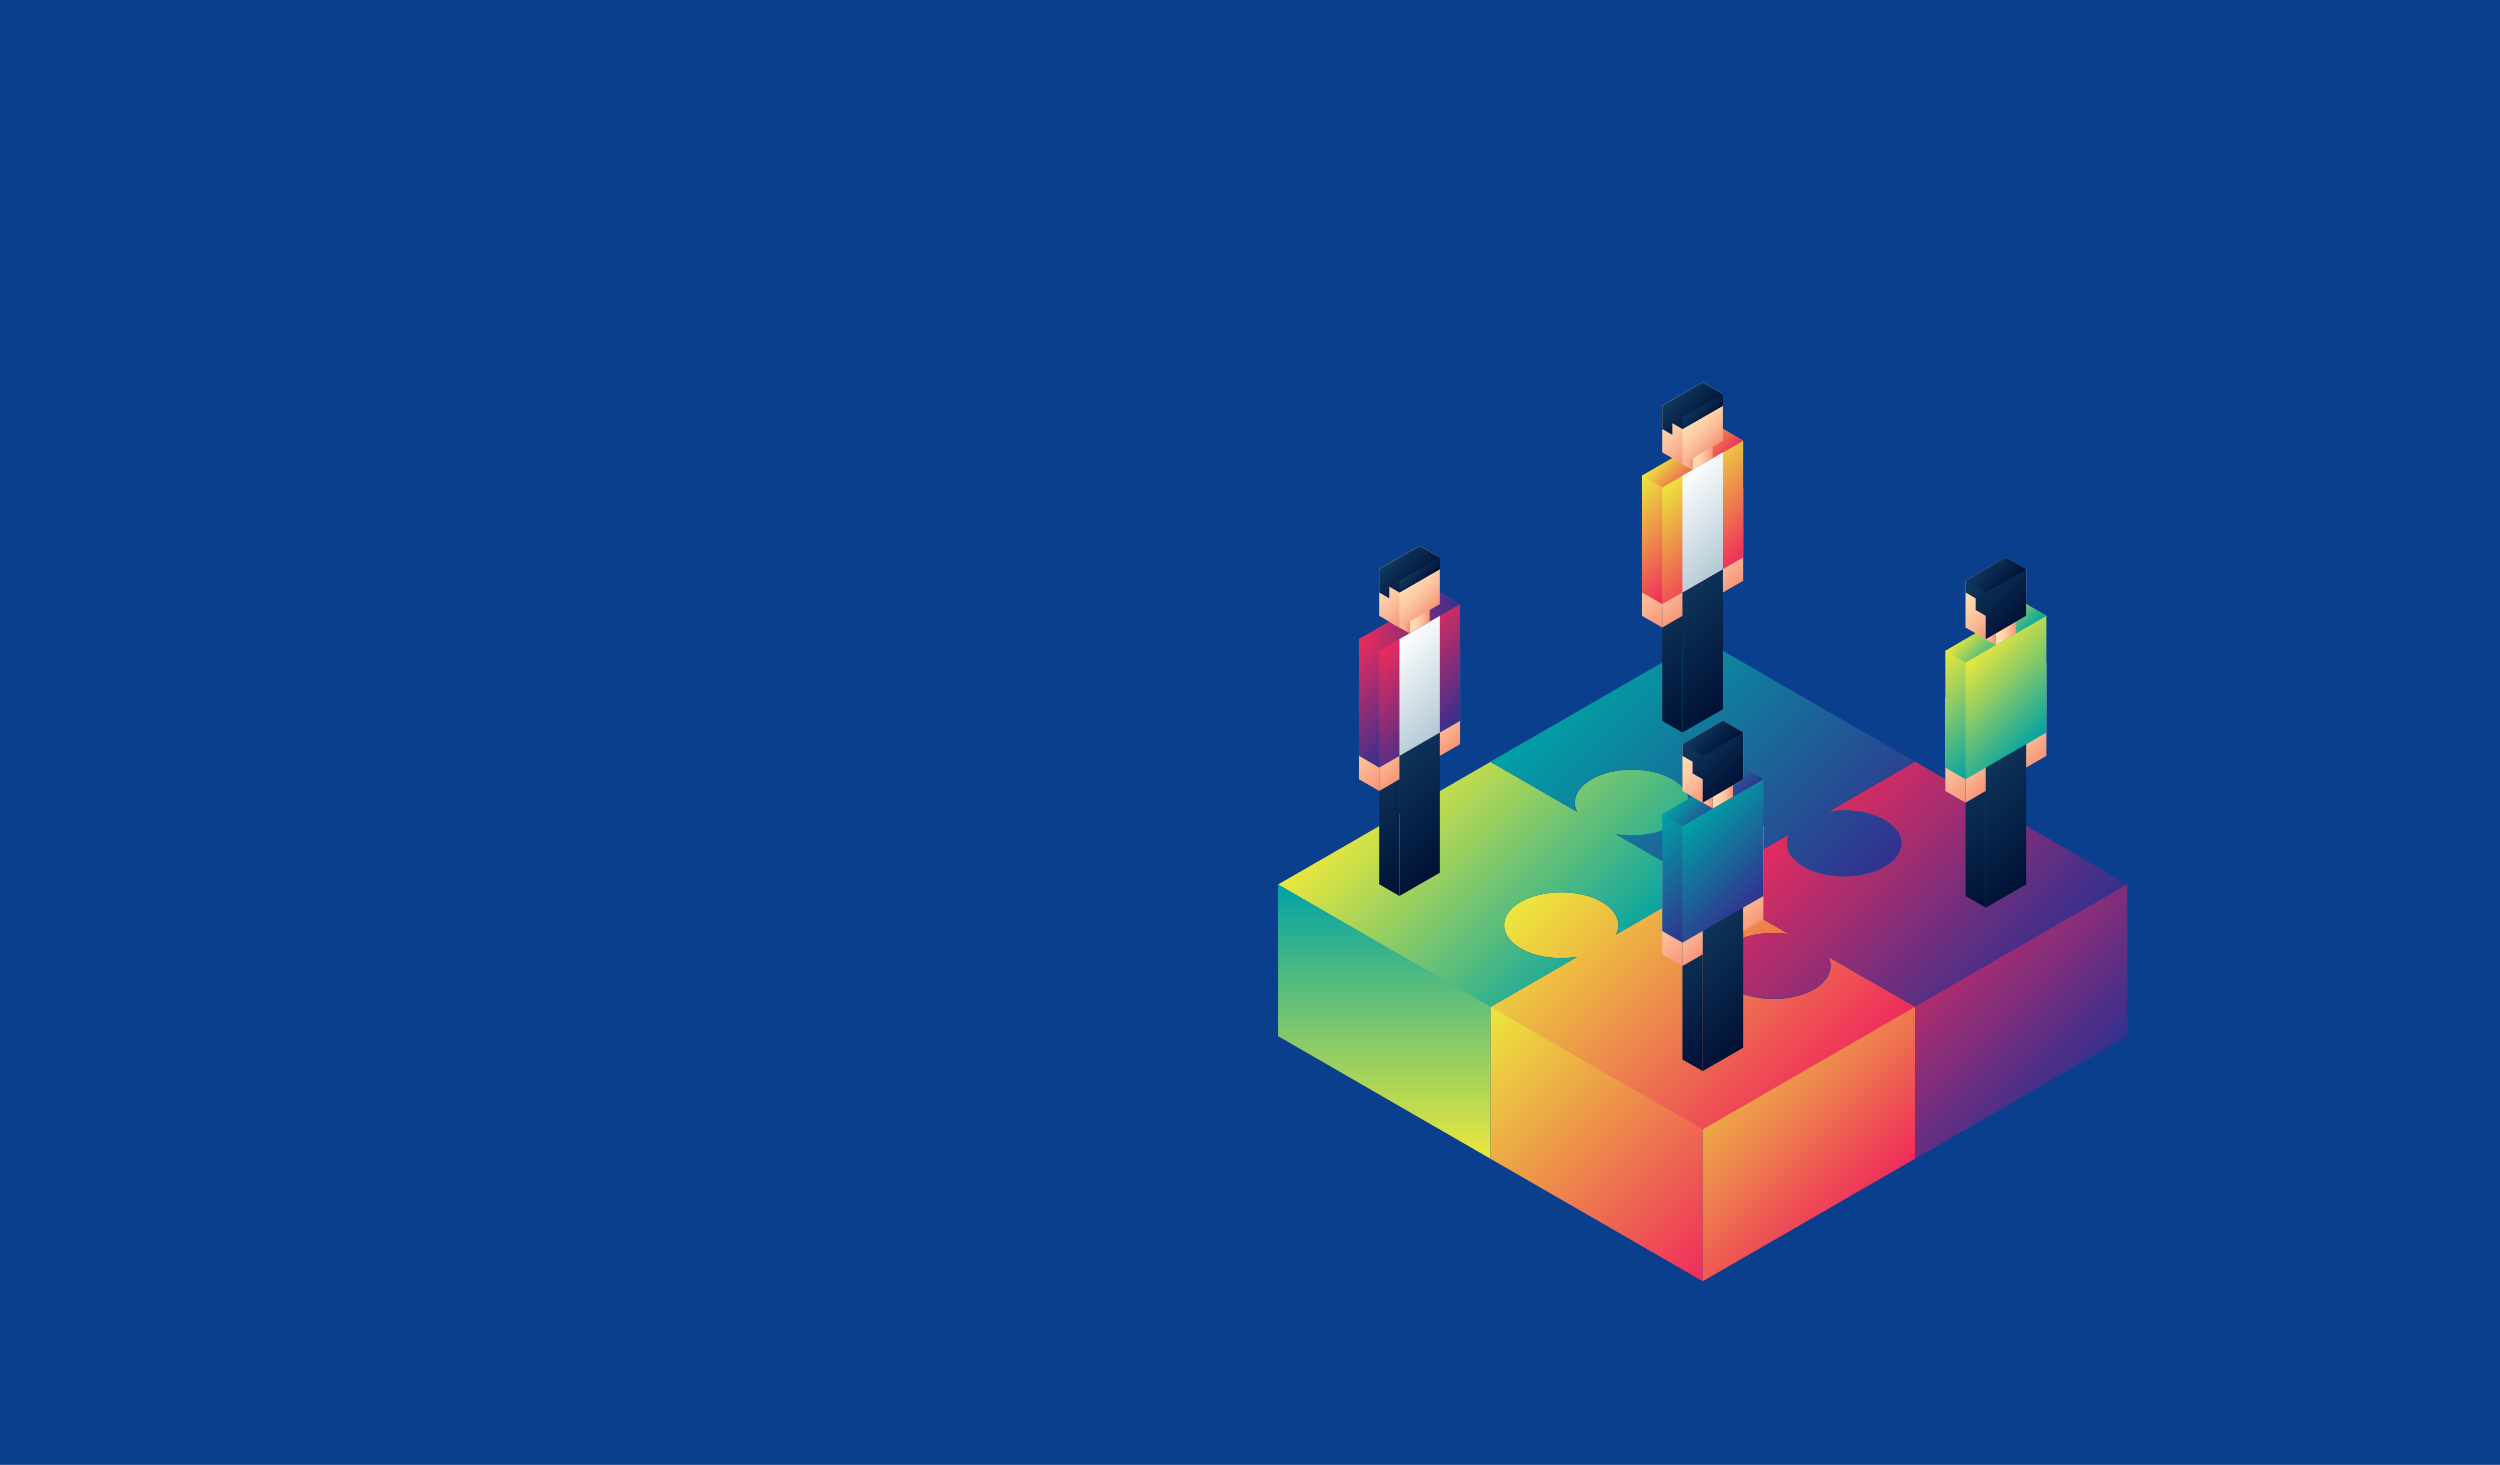 <?xml version="1.0" encoding="utf-8"?>
<!-- Generator: Adobe Illustrator 23.0.1, SVG Export Plug-In . SVG Version: 6.00 Build 0)  -->
<svg version="1.1" id="Layer_1" xmlns="http://www.w3.org/2000/svg" xmlns:xlink="http://www.w3.org/1999/xlink" x="0px" y="0px"
	 viewBox="0 0 2560 1500" style="enable-background:new 0 0 2560 1500;" xml:space="preserve">
<style type="text/css">
	.st0{fill:#0A3F8E;}
	.st1{fill:url(#SVGID_1_);}
	.st2{fill:url(#SVGID_2_);}
	.st3{fill:url(#SVGID_3_);}
	.st4{fill:url(#SVGID_4_);}
	.st5{fill:url(#SVGID_5_);}
	.st6{fill:url(#SVGID_6_);}
	.st7{fill:url(#SVGID_7_);}
	.st8{fill:url(#SVGID_8_);}
	.st9{fill:url(#SVGID_9_);}
	.st10{fill:url(#SVGID_10_);}
	.st11{fill:url(#SVGID_11_);}
	.st12{fill:url(#SVGID_12_);}
	.st13{fill:url(#SVGID_13_);}
	.st14{fill:url(#SVGID_14_);}
	.st15{fill:url(#SVGID_15_);}
	.st16{fill:url(#SVGID_16_);}
	.st17{fill:url(#SVGID_17_);}
	.st18{fill:url(#SVGID_18_);}
	.st19{fill:url(#SVGID_19_);}
	.st20{fill:url(#SVGID_20_);}
	.st21{fill:url(#SVGID_21_);}
	.st22{fill:url(#SVGID_22_);}
	.st23{fill:url(#SVGID_23_);}
	.st24{fill:url(#SVGID_24_);}
	.st25{fill:url(#SVGID_25_);}
	.st26{fill:url(#SVGID_26_);}
	.st27{fill:url(#SVGID_27_);}
	.st28{fill:url(#SVGID_28_);}
	.st29{fill:url(#SVGID_29_);}
	.st30{fill:url(#SVGID_30_);}
	.st31{fill:url(#SVGID_31_);}
	.st32{fill:url(#SVGID_32_);}
	.st33{fill:url(#SVGID_33_);}
	.st34{fill:url(#SVGID_34_);}
	.st35{fill:url(#SVGID_35_);}
	.st36{fill:url(#SVGID_36_);}
	.st37{fill:url(#SVGID_37_);}
	.st38{fill:url(#SVGID_38_);}
	.st39{fill:url(#SVGID_39_);}
	.st40{fill:url(#SVGID_40_);}
	.st41{fill:url(#SVGID_41_);}
	.st42{fill:url(#SVGID_42_);}
	.st43{fill:url(#SVGID_43_);}
	.st44{fill:url(#SVGID_44_);}
	.st45{fill:url(#SVGID_45_);}
	.st46{fill:url(#SVGID_46_);}
	.st47{fill:url(#SVGID_47_);}
	.st48{fill:url(#SVGID_48_);}
	.st49{fill:url(#SVGID_49_);}
	.st50{fill:url(#SVGID_50_);}
	.st51{fill:url(#SVGID_51_);}
	.st52{fill:url(#SVGID_52_);}
	.st53{fill:url(#SVGID_53_);}
	.st54{fill:url(#SVGID_54_);}
	.st55{fill:url(#SVGID_55_);}
	.st56{fill:url(#SVGID_56_);}
	.st57{fill:url(#SVGID_57_);}
	.st58{fill:url(#SVGID_58_);}
	.st59{fill:url(#SVGID_59_);}
	.st60{fill:url(#SVGID_60_);}
	.st61{fill:url(#SVGID_61_);}
	.st62{fill:url(#SVGID_62_);}
	.st63{fill:url(#SVGID_63_);}
	.st64{fill:url(#SVGID_64_);}
	.st65{fill:url(#SVGID_65_);}
	.st66{fill:url(#SVGID_66_);}
	.st67{fill:url(#SVGID_67_);}
	.st68{fill:url(#SVGID_68_);}
	.st69{fill:url(#SVGID_69_);}
	.st70{fill:url(#SVGID_70_);}
	.st71{fill:url(#SVGID_71_);}
	.st72{fill:url(#SVGID_72_);}
	.st73{fill:url(#SVGID_73_);}
	.st74{fill:url(#SVGID_74_);}
	.st75{fill:url(#SVGID_75_);}
	.st76{fill:url(#SVGID_76_);}
	.st77{fill:url(#SVGID_77_);}
</style>
<rect class="st0" width="2560" height="1500"/>
<g>
	<linearGradient id="SVGID_1_" gradientUnits="userSpaceOnUse" x1="1541.645" y1="1015.565" x2="1790.811" y2="1264.731">
		<stop  offset="0" style="stop-color:#ECE83B"/>
		<stop  offset="1" style="stop-color:#EF2B5C"/>
	</linearGradient>
	<polygon class="st1" points="1526.1,1031.1 1526.1,1186.5 1743.6,1312 1743.6,1031.1 	"/>
	<linearGradient id="SVGID_2_" gradientUnits="userSpaceOnUse" x1="1727.672" y1="1046.945" x2="1914.078" y2="1233.351">
		<stop  offset="0" style="stop-color:#ECE83B"/>
		<stop  offset="1" style="stop-color:#EF2B5C"/>
	</linearGradient>
	<polygon class="st2" points="1961,1031.1 1961,1186.5 1743.6,1312 1743.6,1031.1 	"/>
	<linearGradient id="SVGID_3_" gradientUnits="userSpaceOnUse" x1="1945.079" y1="921.425" x2="2131.485" y2="1107.831">
		<stop  offset="0" style="stop-color:#EF2B5C"/>
		<stop  offset="1" style="stop-color:#33308E"/>
	</linearGradient>
	<polygon class="st3" points="2178.4,905.5 2178.4,1061 1961,1186.5 1961,905.5 	"/>
	<linearGradient id="SVGID_4_" gradientUnits="userSpaceOnUse" x1="1417.441" y1="1186.471" x2="1417.441" y2="905.545">
		<stop  offset="0" style="stop-color:#ECE83B"/>
		<stop  offset="1" style="stop-color:#00A2A5"/>
	</linearGradient>
	<polygon class="st4" points="1308.7,905.5 1308.7,1061 1526.1,1186.5 1526.1,905.5 	"/>
	<g>
		<linearGradient id="SVGID_5_" gradientUnits="userSpaceOnUse" x1="1526.145" y1="1005.453" x2="1614.867" y2="1005.453">
			<stop  offset="0" style="stop-color:#00A2A5"/>
			<stop  offset="1" style="stop-color:#33308E"/>
		</linearGradient>
		<polygon class="st5" points="1614.9,979.8 1526.1,1031.1 1614.9,979.8 		"/>
		<linearGradient id="SVGID_6_" gradientUnits="userSpaceOnUse" x1="1872.236" y1="1005.453" x2="1960.958" y2="1005.453">
			<stop  offset="0" style="stop-color:#00A2A5"/>
			<stop  offset="1" style="stop-color:#33308E"/>
		</linearGradient>
		<polygon class="st6" points="1872.2,979.8 1961,1031.1 1872.2,979.8 		"/>
		<linearGradient id="SVGID_7_" gradientUnits="userSpaceOnUse" x1="1654.829" y1="879.934" x2="1743.552" y2="879.934">
			<stop  offset="0" style="stop-color:#00A2A5"/>
			<stop  offset="1" style="stop-color:#33308E"/>
		</linearGradient>
		<polygon class="st7" points="1654.8,854.3 1743.6,905.5 1654.8,854.3 		"/>
		<linearGradient id="SVGID_8_" gradientUnits="userSpaceOnUse" x1="1308.737" y1="943.35" x2="1743.552" y2="943.35">
			<stop  offset="0" style="stop-color:#00A2A5"/>
			<stop  offset="1" style="stop-color:#33308E"/>
		</linearGradient>
		<path class="st8" d="M1640,923.5c-22.8-13.1-60-13.1-82.8,0c-22.8,13.1-22.8,34.7,0,47.8c15.5,9,37.8,11.8,57.7,8.5l128.7-74.3
			l-88.7,51.2C1660.5,945.3,1655.6,932.5,1640,923.5z"/>
		<linearGradient id="SVGID_9_" gradientUnits="userSpaceOnUse" x1="1595.434" y1="882.948" x2="1852.255" y2="1139.769">
			<stop  offset="0" style="stop-color:#ECE83B"/>
			<stop  offset="1" style="stop-color:#EF2B5C"/>
		</linearGradient>
		<path class="st9" d="M1872.2,979.8c5.7,11.4,0.7,24.3-14.8,33.3c-22.8,13.1-60,13.1-82.8,0c-22.8-13.1-22.8-34.7,0-47.8
			c15.5-9,37.8-11.8,57.7-8.5l-88.7-51.2l-88.7,51.2c5.7-11.4,0.7-24.3-14.8-33.3c-22.8-13.1-60-13.1-82.8,0
			c-22.8,13.1-22.8,34.7,0,47.8c15.5,9,37.8,11.8,57.7,8.5l-88.7,51.2l217.4,125.5l217.4-125.5L1872.2,979.8z"/>
		<linearGradient id="SVGID_10_" gradientUnits="userSpaceOnUse" x1="1526.144" y1="964.271" x2="1960.957" y2="964.271">
			<stop  offset="0" style="stop-color:#00A2A5"/>
			<stop  offset="1" style="stop-color:#33308E"/>
		</linearGradient>
		<path class="st10" d="M1774.6,965.3c-22.8,13.1-22.8,34.7,0,47.8c22.8,13.1,60,13.1,82.8,0c15.5-9,20.5-21.8,14.8-33.3
			l-128.7-74.3l88.7,51.2C1812.4,953.5,1790.2,956.3,1774.6,965.3z"/>
		<linearGradient id="SVGID_11_" gradientUnits="userSpaceOnUse" x1="1832.548" y1="816.549" x2="2049.955" y2="1033.956">
			<stop  offset="0" style="stop-color:#EF2B5C"/>
			<stop  offset="1" style="stop-color:#33308E"/>
		</linearGradient>
		<path class="st11" d="M2178.4,905.5L1961,780l-88.7,51.2c19.8-3.3,42.1-0.4,57.7,8.5c22.8,13.1,22.8,34.7,0,47.8
			c-22.8,13.1-60,13.1-82.8,0c-15.5-9-20.5-21.8-14.8-33.3l-88.7,51.2l88.7,51.2c-19.8-3.3-42.1-0.4-57.7,8.5
			c-22.8,13.1-22.8,34.7,0,47.8c22.8,13.1,60,13.1,82.8,0c15.5-9,20.5-21.8,14.8-33.3v0l88.7,51.2L2178.4,905.5z"/>
		<linearGradient id="SVGID_12_" gradientUnits="userSpaceOnUse" x1="1308.738" y1="817.83" x2="1743.553" y2="817.83">
			<stop  offset="0" style="stop-color:#00A2A5"/>
			<stop  offset="1" style="stop-color:#33308E"/>
		</linearGradient>
		<path class="st12" d="M1712.5,845.8c22.8-13.1,22.8-34.7,0-47.8c-22.8-13.1-60-13.1-82.8,0c-15.5,9-20.5,21.8-14.8,33.3
			l-88.7-51.2l128.7,74.3C1674.7,857.6,1697,854.7,1712.5,845.8z"/>
		<linearGradient id="SVGID_13_" gradientUnits="userSpaceOnUse" x1="1437.148" y1="777.135" x2="1654.555" y2="994.542">
			<stop  offset="0" style="stop-color:#ECE83B"/>
			<stop  offset="1" style="stop-color:#00A2A5"/>
		</linearGradient>
		<path class="st13" d="M1743.6,905.5l-88.7-51.2h0c19.8,3.3,42.1,0.4,57.7-8.5c22.8-13.1,22.8-34.7,0-47.8
			c-22.8-13.1-60-13.1-82.8,0c-15.5,9-20.5,21.8-14.8,33.3l-88.7-51.2l-217.4,125.5l217.4,125.5l88.7-51.2
			c-19.8,3.3-42.1,0.4-57.7-8.5c-22.8-13.1-22.8-34.7,0-47.8c22.8-13.1,60-13.1,82.8,0c15.5,9,20.5,21.8,14.8,33.3L1743.6,905.5z"/>
		<linearGradient id="SVGID_14_" gradientUnits="userSpaceOnUse" x1="1743.552" y1="842.786" x2="2178.365" y2="842.786">
			<stop  offset="0" style="stop-color:#00A2A5"/>
			<stop  offset="1" style="stop-color:#33308E"/>
		</linearGradient>
		<path class="st14" d="M1832.3,854.3c-5.7,11.4-0.7,24.3,14.8,33.3c22.8,13.1,60,13.1,82.8,0c22.8-13.1,22.8-34.7,0-47.8
			c-15.5-9-37.8-11.8-57.7-8.5L1961,780l-217.4,125.5L1832.3,854.3z"/>
		<linearGradient id="SVGID_15_" gradientUnits="userSpaceOnUse" x1="1634.848" y1="671.322" x2="1891.669" y2="928.143">
			<stop  offset="0" style="stop-color:#00A2A5"/>
			<stop  offset="1" style="stop-color:#33308E"/>
		</linearGradient>
		<path class="st15" d="M1929.9,839.8c-15.5-9-37.8-11.8-57.7-8.5L1961,780l-217.4-125.5L1526.1,780l88.7,51.2
			c-5.7-11.4-0.7-24.3,14.8-33.3c22.8-13.1,60-13.1,82.8,0c22.8,13.1,22.8,34.7,0,47.8c-15.5,9-37.8,11.8-57.7,8.5l88.7,51.2
			l88.7-51.2c-5.7,11.4-0.7,24.3,14.8,33.3c22.8,13.1,60,13.1,82.8,0C1952.7,874.5,1952.7,852.9,1929.9,839.8z"/>
	</g>
</g>
<g>
	<g>
		
			<linearGradient id="SVGID_16_" gradientUnits="userSpaceOnUse" x1="811.091" y1="954.964" x2="718.66" y2="1047.395" gradientTransform="matrix(-1 0 0 1 2529.133 0)">
			<stop  offset="1.075270e-02" style="stop-color:#10395F"/>
			<stop  offset="0.989" style="stop-color:#001135"/>
		</linearGradient>
		<polygon class="st16" points="1785,905.5 1785,1072.9 1743.6,1096.8 1743.6,929.5 		"/>
		
			<linearGradient id="SVGID_17_" gradientUnits="userSpaceOnUse" x1="839.961" y1="975.083" x2="751.906" y2="1063.139" gradientTransform="matrix(-1 0 0 1 2529.133 0)">
			<stop  offset="1.075270e-02" style="stop-color:#10395F"/>
			<stop  offset="0.989" style="stop-color:#001135"/>
		</linearGradient>
		<polygon class="st17" points="1743.6,953.4 1743.6,1096.8 1722.8,1084.9 1722.8,941.4 		"/>
		<linearGradient id="SVGID_18_" gradientUnits="userSpaceOnUse" x1="1707.102" y1="909.335" x2="1759.295" y2="961.528">
			<stop  offset="0" style="stop-color:#FFDFB4"/>
			<stop  offset="0.213" style="stop-color:#FEDAB0"/>
			<stop  offset="0.452" style="stop-color:#FDCDA5"/>
			<stop  offset="0.703" style="stop-color:#FAB693"/>
			<stop  offset="0.962" style="stop-color:#F79779"/>
			<stop  offset="1" style="stop-color:#F69275"/>
		</linearGradient>
		<polygon class="st18" points="1743.6,881.6 1722.8,893.6 1722.8,989.2 1743.6,977.3 		"/>
		<linearGradient id="SVGID_19_" gradientUnits="userSpaceOnUse" x1="1680.42" y1="903.358" x2="1744.567" y2="967.505">
			<stop  offset="0" style="stop-color:#FFDFB4"/>
			<stop  offset="0.213" style="stop-color:#FEDAB0"/>
			<stop  offset="0.452" style="stop-color:#FDCDA5"/>
			<stop  offset="0.703" style="stop-color:#FAB693"/>
			<stop  offset="0.962" style="stop-color:#F79779"/>
			<stop  offset="1" style="stop-color:#F69275"/>
		</linearGradient>
		<polygon class="st19" points="1702.1,881.6 1702.1,977.3 1722.8,989.2 1722.8,893.6 		"/>
		<linearGradient id="SVGID_20_" gradientUnits="userSpaceOnUse" x1="1769.219" y1="873.472" x2="1821.411" y2="925.665">
			<stop  offset="0" style="stop-color:#FFDFB4"/>
			<stop  offset="0.213" style="stop-color:#FEDAB0"/>
			<stop  offset="0.452" style="stop-color:#FDCDA5"/>
			<stop  offset="0.703" style="stop-color:#FAB693"/>
			<stop  offset="0.962" style="stop-color:#F79779"/>
			<stop  offset="1" style="stop-color:#F69275"/>
		</linearGradient>
		<polygon class="st20" points="1805.7,845.8 1785,857.7 1785,953.4 1805.7,941.4 		"/>
		<linearGradient id="SVGID_21_" gradientUnits="userSpaceOnUse" x1="1707.102" y1="828.858" x2="1783.204" y2="904.959">
			<stop  offset="0" style="stop-color:#00A2A5"/>
			<stop  offset="1" style="stop-color:#33308E"/>
		</linearGradient>
		<polygon class="st21" points="1785,786 1702.1,833.8 1702.1,953.4 1722.8,965.3 1805.7,798 		"/>
		<linearGradient id="SVGID_22_" gradientUnits="userSpaceOnUse" x1="1725.62" y1="843" x2="1802.894" y2="920.274">
			<stop  offset="0" style="stop-color:#00A2A5"/>
			<stop  offset="1" style="stop-color:#33308E"/>
		</linearGradient>
		<polygon class="st22" points="1722.8,845.8 1722.8,965.3 1805.7,917.5 1805.7,798 		"/>
		<linearGradient id="SVGID_23_" gradientUnits="userSpaceOnUse" x1="1736.988" y1="798.972" x2="1770.82" y2="832.805">
			<stop  offset="0" style="stop-color:#00A2A5"/>
			<stop  offset="1" style="stop-color:#33308E"/>
		</linearGradient>
		<polygon class="st23" points="1785,786 1702.1,833.8 1722.8,845.8 1805.7,798 		"/>
		
			<linearGradient id="SVGID_24_" gradientUnits="userSpaceOnUse" x1="744.17" y1="756.117" x2="806.287" y2="756.117" gradientTransform="matrix(-1 0 0 1 2529.133 0)">
			<stop  offset="0" style="stop-color:#283453"/>
			<stop  offset="1" style="stop-color:#6A7490"/>
		</linearGradient>
		<polygon class="st24" points="1743.6,774 1722.8,762.1 1764.3,738.2 1785,750.1 		"/>
		<linearGradient id="SVGID_25_" gradientUnits="userSpaceOnUse" x1="1753.904" y1="809.911" x2="1774.61" y2="809.911">
			<stop  offset="0" style="stop-color:#FFDFB4"/>
			<stop  offset="0.213" style="stop-color:#FEDAB0"/>
			<stop  offset="0.452" style="stop-color:#FDCDA5"/>
			<stop  offset="0.703" style="stop-color:#FAB693"/>
			<stop  offset="0.962" style="stop-color:#F79779"/>
			<stop  offset="1" style="stop-color:#F69275"/>
		</linearGradient>
		<polygon class="st25" points="1753.9,803.9 1753.9,827.8 1774.6,815.9 1774.6,792 		"/>
		<linearGradient id="SVGID_26_" gradientUnits="userSpaceOnUse" x1="1733.199" y1="809.911" x2="1753.904" y2="809.911">
			<stop  offset="0" style="stop-color:#FFDFB4"/>
			<stop  offset="0.213" style="stop-color:#FEDAB0"/>
			<stop  offset="0.452" style="stop-color:#FDCDA5"/>
			<stop  offset="0.703" style="stop-color:#FAB693"/>
			<stop  offset="0.962" style="stop-color:#F79779"/>
			<stop  offset="1" style="stop-color:#F69275"/>
		</linearGradient>
		<polygon class="st26" points="1733.2,792 1733.2,815.9 1753.9,827.8 1753.9,803.9 		"/>
		<linearGradient id="SVGID_27_" gradientUnits="userSpaceOnUse" x1="1729.409" y1="755.531" x2="1769.648" y2="795.769">
			<stop  offset="0" style="stop-color:#FFDFB4"/>
			<stop  offset="0.213" style="stop-color:#FEDAB0"/>
			<stop  offset="0.452" style="stop-color:#FDCDA5"/>
			<stop  offset="0.703" style="stop-color:#FAB693"/>
			<stop  offset="0.962" style="stop-color:#F79779"/>
			<stop  offset="1" style="stop-color:#F69275"/>
		</linearGradient>
		<polygon class="st27" points="1764.3,738.2 1722.8,762.1 1722.8,809.9 1743.6,821.9 1785,750.1 		"/>
		
			<linearGradient id="SVGID_28_" gradientUnits="userSpaceOnUse" x1="736.591" y1="757.719" x2="793.16" y2="814.287" gradientTransform="matrix(-1 0 0 1 2529.133 0)">
			<stop  offset="0" style="stop-color:#FFDFB4"/>
			<stop  offset="0.213" style="stop-color:#FEDAB0"/>
			<stop  offset="0.452" style="stop-color:#FDCDA5"/>
			<stop  offset="0.703" style="stop-color:#FAB693"/>
			<stop  offset="0.962" style="stop-color:#F79779"/>
			<stop  offset="1" style="stop-color:#F69275"/>
		</linearGradient>
		<polygon class="st28" points="1785,750.1 1785,798 1743.6,821.9 1743.6,774 		"/>
		
			<linearGradient id="SVGID_29_" gradientUnits="userSpaceOnUse" x1="797.535" y1="753.343" x2="748.546" y2="802.333" gradientTransform="matrix(-1 0 0 1 2529.133 0)">
			<stop  offset="1.075270e-02" style="stop-color:#10395F"/>
			<stop  offset="0.989" style="stop-color:#001135"/>
		</linearGradient>
		<polygon class="st29" points="1785,798 1743.6,821.9 1743.6,798 1733.2,792 1733.2,780 1722.8,774 1722.8,762.1 1764.3,738.2 
			1785,750.1 		"/>
		<linearGradient id="SVGID_30_" gradientUnits="userSpaceOnUse" x1="1741.364" y1="743.577" x2="1766.445" y2="768.658">
			<stop  offset="1.075270e-02" style="stop-color:#10395F"/>
			<stop  offset="0.989" style="stop-color:#001135"/>
		</linearGradient>
		<polygon class="st30" points="1722.8,762.1 1743.6,774 1785,750.1 1764.3,738.2 		"/>
	</g>
	<g>
		
			<linearGradient id="SVGID_31_" gradientUnits="userSpaceOnUse" x1="521.216" y1="787.605" x2="428.785" y2="880.035" gradientTransform="matrix(-1 0 0 1 2529.133 0)">
			<stop  offset="1.075270e-02" style="stop-color:#10395F"/>
			<stop  offset="0.989" style="stop-color:#001135"/>
		</linearGradient>
		<polygon class="st31" points="2074.8,738.2 2074.8,905.5 2033.4,929.5 2033.4,762.1 		"/>
		
			<linearGradient id="SVGID_32_" gradientUnits="userSpaceOnUse" x1="550.086" y1="807.724" x2="462.03" y2="895.779" gradientTransform="matrix(-1 0 0 1 2529.133 0)">
			<stop  offset="1.075270e-02" style="stop-color:#10395F"/>
			<stop  offset="0.989" style="stop-color:#001135"/>
		</linearGradient>
		<polygon class="st32" points="2033.4,786 2033.4,929.5 2012.7,917.5 2012.7,774 		"/>
		<linearGradient id="SVGID_33_" gradientUnits="userSpaceOnUse" x1="1996.978" y1="741.975" x2="2049.171" y2="794.168">
			<stop  offset="0" style="stop-color:#FFDFB4"/>
			<stop  offset="0.213" style="stop-color:#FEDAB0"/>
			<stop  offset="0.452" style="stop-color:#FDCDA5"/>
			<stop  offset="0.703" style="stop-color:#FAB693"/>
			<stop  offset="0.962" style="stop-color:#F79779"/>
			<stop  offset="1" style="stop-color:#F69275"/>
		</linearGradient>
		<polygon class="st33" points="2033.4,714.3 2012.7,726.2 2012.7,821.9 2033.4,809.9 		"/>
		<linearGradient id="SVGID_34_" gradientUnits="userSpaceOnUse" x1="1970.296" y1="735.998" x2="2034.443" y2="800.145">
			<stop  offset="0" style="stop-color:#FFDFB4"/>
			<stop  offset="0.213" style="stop-color:#FEDAB0"/>
			<stop  offset="0.452" style="stop-color:#FDCDA5"/>
			<stop  offset="0.703" style="stop-color:#FAB693"/>
			<stop  offset="0.962" style="stop-color:#F79779"/>
			<stop  offset="1" style="stop-color:#F69275"/>
		</linearGradient>
		<polygon class="st34" points="1992,714.3 1992,809.9 2012.7,821.9 2012.7,726.2 		"/>
		<linearGradient id="SVGID_35_" gradientUnits="userSpaceOnUse" x1="2059.094" y1="706.112" x2="2111.287" y2="758.305">
			<stop  offset="0" style="stop-color:#FFDFB4"/>
			<stop  offset="0.213" style="stop-color:#FEDAB0"/>
			<stop  offset="0.452" style="stop-color:#FDCDA5"/>
			<stop  offset="0.703" style="stop-color:#FAB693"/>
			<stop  offset="0.962" style="stop-color:#F79779"/>
			<stop  offset="1" style="stop-color:#F69275"/>
		</linearGradient>
		<polygon class="st35" points="2095.5,678.4 2074.8,690.4 2074.8,786 2095.5,774 		"/>
		<linearGradient id="SVGID_36_" gradientUnits="userSpaceOnUse" x1="1996.978" y1="661.498" x2="2073.079" y2="737.6">
			<stop  offset="0" style="stop-color:#ECE83B"/>
			<stop  offset="1" style="stop-color:#00A2A5"/>
		</linearGradient>
		<polygon class="st36" points="2074.8,618.6 1992,666.5 1992,786 2012.7,798 2095.5,630.6 		"/>
		<linearGradient id="SVGID_37_" gradientUnits="userSpaceOnUse" x1="2015.496" y1="675.64" x2="2092.769" y2="752.914">
			<stop  offset="0" style="stop-color:#ECE83B"/>
			<stop  offset="1" style="stop-color:#00A2A5"/>
		</linearGradient>
		<polygon class="st37" points="2012.7,678.4 2012.7,798 2095.5,750.1 2095.5,630.6 		"/>
		<linearGradient id="SVGID_38_" gradientUnits="userSpaceOnUse" x1="2026.864" y1="631.613" x2="2060.696" y2="665.445">
			<stop  offset="0" style="stop-color:#ECE83B"/>
			<stop  offset="1" style="stop-color:#00A2A5"/>
		</linearGradient>
		<polygon class="st38" points="2074.8,618.6 1992,666.5 2012.7,678.4 2095.5,630.6 		"/>
		
			<linearGradient id="SVGID_39_" gradientUnits="userSpaceOnUse" x1="454.295" y1="588.757" x2="516.411" y2="588.757" gradientTransform="matrix(-1 0 0 1 2529.133 0)">
			<stop  offset="0" style="stop-color:#283453"/>
			<stop  offset="1" style="stop-color:#6A7490"/>
		</linearGradient>
		<polygon class="st39" points="2033.4,606.7 2012.7,594.7 2054.1,570.8 2074.8,582.8 		"/>
		<linearGradient id="SVGID_40_" gradientUnits="userSpaceOnUse" x1="2043.78" y1="642.552" x2="2064.485" y2="642.552">
			<stop  offset="0" style="stop-color:#FFDFB4"/>
			<stop  offset="0.213" style="stop-color:#FEDAB0"/>
			<stop  offset="0.452" style="stop-color:#FDCDA5"/>
			<stop  offset="0.703" style="stop-color:#FAB693"/>
			<stop  offset="0.962" style="stop-color:#F79779"/>
			<stop  offset="1" style="stop-color:#F69275"/>
		</linearGradient>
		<polygon class="st40" points="2043.8,636.6 2043.8,660.5 2064.5,648.5 2064.5,624.6 		"/>
		<linearGradient id="SVGID_41_" gradientUnits="userSpaceOnUse" x1="2023.075" y1="642.552" x2="2043.78" y2="642.552">
			<stop  offset="0" style="stop-color:#FFDFB4"/>
			<stop  offset="0.213" style="stop-color:#FEDAB0"/>
			<stop  offset="0.452" style="stop-color:#FDCDA5"/>
			<stop  offset="0.703" style="stop-color:#FAB693"/>
			<stop  offset="0.962" style="stop-color:#F79779"/>
			<stop  offset="1" style="stop-color:#F69275"/>
		</linearGradient>
		<polygon class="st41" points="2023.1,624.6 2023.1,648.5 2043.8,660.5 2043.8,636.6 		"/>
		<linearGradient id="SVGID_42_" gradientUnits="userSpaceOnUse" x1="2019.285" y1="588.171" x2="2059.523" y2="628.409">
			<stop  offset="0" style="stop-color:#FFDFB4"/>
			<stop  offset="0.213" style="stop-color:#FEDAB0"/>
			<stop  offset="0.452" style="stop-color:#FDCDA5"/>
			<stop  offset="0.703" style="stop-color:#FAB693"/>
			<stop  offset="0.962" style="stop-color:#F79779"/>
			<stop  offset="1" style="stop-color:#F69275"/>
		</linearGradient>
		<polygon class="st42" points="2054.1,570.8 2012.7,594.7 2012.7,642.6 2033.4,654.5 2074.8,582.8 		"/>
		
			<linearGradient id="SVGID_43_" gradientUnits="userSpaceOnUse" x1="446.716" y1="590.359" x2="503.284" y2="646.927" gradientTransform="matrix(-1 0 0 1 2529.133 0)">
			<stop  offset="0" style="stop-color:#FFDFB4"/>
			<stop  offset="0.213" style="stop-color:#FEDAB0"/>
			<stop  offset="0.452" style="stop-color:#FDCDA5"/>
			<stop  offset="0.703" style="stop-color:#FAB693"/>
			<stop  offset="0.962" style="stop-color:#F79779"/>
			<stop  offset="1" style="stop-color:#F69275"/>
		</linearGradient>
		<polygon class="st43" points="2074.8,582.8 2074.8,630.6 2033.4,654.5 2033.4,606.7 		"/>
		
			<linearGradient id="SVGID_44_" gradientUnits="userSpaceOnUse" x1="507.66" y1="585.983" x2="458.67" y2="634.973" gradientTransform="matrix(-1 0 0 1 2529.133 0)">
			<stop  offset="1.075270e-02" style="stop-color:#10395F"/>
			<stop  offset="0.989" style="stop-color:#001135"/>
		</linearGradient>
		<polygon class="st44" points="2074.8,630.6 2033.4,654.5 2033.4,630.6 2023.1,624.6 2023.1,612.7 2012.7,606.7 2012.7,594.7 
			2054.1,570.8 2074.8,582.8 		"/>
		<linearGradient id="SVGID_45_" gradientUnits="userSpaceOnUse" x1="2031.239" y1="576.217" x2="2056.32" y2="601.298">
			<stop  offset="1.075270e-02" style="stop-color:#10395F"/>
			<stop  offset="0.989" style="stop-color:#001135"/>
		</linearGradient>
		<polygon class="st45" points="2012.7,594.7 2033.4,606.7 2074.8,582.8 2054.1,570.8 		"/>
	</g>
	<g>
		
			<linearGradient id="SVGID_46_" gradientUnits="userSpaceOnUse" x1="-408.306" y1="775.65" x2="-500.737" y2="868.081" gradientTransform="matrix(-1 0 0 1 999.154 0)">
			<stop  offset="1.075270e-02" style="stop-color:#10395F"/>
			<stop  offset="0.989" style="stop-color:#001135"/>
		</linearGradient>
		<polygon class="st46" points="1474.4,726.2 1474.4,893.6 1433,917.5 1433,750.1 		"/>
		
			<linearGradient id="SVGID_47_" gradientUnits="userSpaceOnUse" x1="-379.436" y1="795.769" x2="-467.491" y2="883.825" gradientTransform="matrix(-1 0 0 1 999.154 0)">
			<stop  offset="1.075270e-02" style="stop-color:#10395F"/>
			<stop  offset="0.989" style="stop-color:#001135"/>
		</linearGradient>
		<polygon class="st47" points="1433,774 1433,917.5 1412.3,905.5 1412.3,762.1 		"/>
		<linearGradient id="SVGID_48_" gradientUnits="userSpaceOnUse" x1="1396.521" y1="730.021" x2="1448.714" y2="782.214">
			<stop  offset="0" style="stop-color:#FFDFB4"/>
			<stop  offset="0.213" style="stop-color:#FEDAB0"/>
			<stop  offset="0.452" style="stop-color:#FDCDA5"/>
			<stop  offset="0.703" style="stop-color:#FAB693"/>
			<stop  offset="0.962" style="stop-color:#F79779"/>
			<stop  offset="1" style="stop-color:#F69275"/>
		</linearGradient>
		<polygon class="st48" points="1433,702.3 1412.3,714.3 1412.3,809.9 1433,798 		"/>
		<linearGradient id="SVGID_49_" gradientUnits="userSpaceOnUse" x1="1369.839" y1="724.044" x2="1433.986" y2="788.191">
			<stop  offset="0" style="stop-color:#FFDFB4"/>
			<stop  offset="0.213" style="stop-color:#FEDAB0"/>
			<stop  offset="0.452" style="stop-color:#FDCDA5"/>
			<stop  offset="0.703" style="stop-color:#FAB693"/>
			<stop  offset="0.962" style="stop-color:#F79779"/>
			<stop  offset="1" style="stop-color:#F69275"/>
		</linearGradient>
		<polygon class="st49" points="1391.6,702.3 1391.6,798 1412.3,809.9 1412.3,714.3 		"/>
		<linearGradient id="SVGID_50_" gradientUnits="userSpaceOnUse" x1="1458.638" y1="694.158" x2="1510.83" y2="746.351">
			<stop  offset="0" style="stop-color:#FFDFB4"/>
			<stop  offset="0.213" style="stop-color:#FEDAB0"/>
			<stop  offset="0.452" style="stop-color:#FDCDA5"/>
			<stop  offset="0.703" style="stop-color:#FAB693"/>
			<stop  offset="0.962" style="stop-color:#F79779"/>
			<stop  offset="1" style="stop-color:#F69275"/>
		</linearGradient>
		<polygon class="st50" points="1495.1,666.5 1474.4,678.4 1474.4,774 1495.1,762.1 		"/>
		<linearGradient id="SVGID_51_" gradientUnits="userSpaceOnUse" x1="1396.521" y1="649.544" x2="1472.623" y2="725.645">
			<stop  offset="0" style="stop-color:#EF2B5C"/>
			<stop  offset="1" style="stop-color:#33308E"/>
		</linearGradient>
		<polygon class="st51" points="1474.4,606.7 1391.6,654.5 1391.6,774 1412.3,786 1495.1,618.6 		"/>
		<linearGradient id="SVGID_52_" gradientUnits="userSpaceOnUse" x1="1415.039" y1="663.686" x2="1492.313" y2="740.96">
			<stop  offset="0" style="stop-color:#EF2B5C"/>
			<stop  offset="1" style="stop-color:#33308E"/>
		</linearGradient>
		<polygon class="st52" points="1412.3,666.5 1412.3,786 1495.1,738.2 1495.1,618.6 		"/>
		<linearGradient id="SVGID_53_" gradientUnits="userSpaceOnUse" x1="1391.56" y1="636.574" x2="1495.087" y2="636.574">
			<stop  offset="0" style="stop-color:#EF2B5C"/>
			<stop  offset="1" style="stop-color:#33308E"/>
		</linearGradient>
		<polygon class="st53" points="1474.4,606.7 1391.6,654.5 1412.3,666.5 1495.1,618.6 		"/>
		
			<linearGradient id="SVGID_54_" gradientUnits="userSpaceOnUse" x1="-475.227" y1="576.803" x2="-413.11" y2="576.803" gradientTransform="matrix(-1 0 0 1 999.154 0)">
			<stop  offset="0" style="stop-color:#283453"/>
			<stop  offset="1" style="stop-color:#6A7490"/>
		</linearGradient>
		<polygon class="st54" points="1433,594.7 1412.3,582.8 1453.7,558.9 1474.4,570.8 		"/>
		<linearGradient id="SVGID_55_" gradientUnits="userSpaceOnUse" x1="1419.415" y1="668.062" x2="1487.937" y2="736.584">
			<stop  offset="0" style="stop-color:#FFFFFF"/>
			<stop  offset="1" style="stop-color:#B3C9D5"/>
		</linearGradient>
		<polygon class="st55" points="1433,654.5 1433,774 1474.4,750.1 1474.4,630.6 		"/>
		<linearGradient id="SVGID_56_" gradientUnits="userSpaceOnUse" x1="1443.323" y1="630.597" x2="1464.028" y2="630.597">
			<stop  offset="0" style="stop-color:#FFDFB4"/>
			<stop  offset="0.213" style="stop-color:#FEDAB0"/>
			<stop  offset="0.452" style="stop-color:#FDCDA5"/>
			<stop  offset="0.703" style="stop-color:#FAB693"/>
			<stop  offset="0.962" style="stop-color:#F79779"/>
			<stop  offset="1" style="stop-color:#F69275"/>
		</linearGradient>
		<polygon class="st56" points="1443.3,624.6 1443.3,648.5 1464,636.6 1464,612.7 		"/>
		<linearGradient id="SVGID_57_" gradientUnits="userSpaceOnUse" x1="1422.618" y1="630.597" x2="1443.323" y2="630.597">
			<stop  offset="0" style="stop-color:#FFDFB4"/>
			<stop  offset="0.213" style="stop-color:#FEDAB0"/>
			<stop  offset="0.452" style="stop-color:#FDCDA5"/>
			<stop  offset="0.703" style="stop-color:#FAB693"/>
			<stop  offset="0.962" style="stop-color:#F79779"/>
			<stop  offset="1" style="stop-color:#F69275"/>
		</linearGradient>
		<polygon class="st57" points="1422.6,612.7 1422.6,636.6 1443.3,648.5 1443.3,624.6 		"/>
		<linearGradient id="SVGID_58_" gradientUnits="userSpaceOnUse" x1="1418.828" y1="576.217" x2="1459.067" y2="616.455">
			<stop  offset="0" style="stop-color:#FFDFB4"/>
			<stop  offset="0.213" style="stop-color:#FEDAB0"/>
			<stop  offset="0.452" style="stop-color:#FDCDA5"/>
			<stop  offset="0.703" style="stop-color:#FAB693"/>
			<stop  offset="0.962" style="stop-color:#F79779"/>
			<stop  offset="1" style="stop-color:#F69275"/>
		</linearGradient>
		<polygon class="st58" points="1453.7,558.9 1412.3,582.8 1412.3,630.6 1433,642.6 1474.4,570.8 		"/>
		<linearGradient id="SVGID_59_" gradientUnits="userSpaceOnUse" x1="1437.346" y1="590.359" x2="1470.006" y2="623.019">
			<stop  offset="0" style="stop-color:#FFDFB4"/>
			<stop  offset="0.213" style="stop-color:#FEDAB0"/>
			<stop  offset="0.452" style="stop-color:#FDCDA5"/>
			<stop  offset="0.703" style="stop-color:#FAB693"/>
			<stop  offset="0.962" style="stop-color:#F79779"/>
			<stop  offset="1" style="stop-color:#F69275"/>
		</linearGradient>
		<polygon class="st59" points="1433,594.7 1433,642.6 1474.4,618.6 1474.4,570.8 		"/>
		
			<linearGradient id="SVGID_60_" gradientUnits="userSpaceOnUse" x1="-425.651" y1="570.24" x2="-456.709" y2="601.298" gradientTransform="matrix(-1 0 0 1 999.154 0)">
			<stop  offset="1.075270e-02" style="stop-color:#10395F"/>
			<stop  offset="0.989" style="stop-color:#001135"/>
		</linearGradient>
		<polygon class="st60" points="1474.4,582.8 1433,606.7 1422.6,600.7 1422.6,612.7 1412.3,606.7 1412.3,582.8 1453.7,558.9 
			1474.4,570.8 		"/>
		
			<linearGradient id="SVGID_61_" gradientUnits="userSpaceOnUse" x1="-447.157" y1="581.393" x2="-461.886" y2="596.122" gradientTransform="matrix(-1 0 0 1 999.154 0)">
			<stop  offset="1.075270e-02" style="stop-color:#10395F"/>
			<stop  offset="0.989" style="stop-color:#001135"/>
		</linearGradient>
		<polygon class="st61" points="1474.4,570.8 1474.4,570.8 1474.4,582.8 1433,606.7 1433,594.7 		"/>
	</g>
	<g>
		
			<linearGradient id="SVGID_62_" gradientUnits="userSpaceOnUse" x1="-698.182" y1="608.29" x2="-790.613" y2="700.721" gradientTransform="matrix(-1 0 0 1 999.154 0)">
			<stop  offset="1.075270e-02" style="stop-color:#10395F"/>
			<stop  offset="0.989" style="stop-color:#001135"/>
		</linearGradient>
		<polygon class="st62" points="1764.3,558.9 1764.3,726.2 1722.8,750.1 1722.8,582.8 		"/>
		
			<linearGradient id="SVGID_63_" gradientUnits="userSpaceOnUse" x1="-669.312" y1="628.409" x2="-757.367" y2="716.465" gradientTransform="matrix(-1 0 0 1 999.154 0)">
			<stop  offset="1.075270e-02" style="stop-color:#10395F"/>
			<stop  offset="0.989" style="stop-color:#001135"/>
		</linearGradient>
		<polygon class="st63" points="1722.8,606.7 1722.8,750.1 1702.1,738.2 1702.1,594.7 		"/>
		<linearGradient id="SVGID_64_" gradientUnits="userSpaceOnUse" x1="1686.397" y1="562.661" x2="1738.59" y2="614.854">
			<stop  offset="0" style="stop-color:#FFDFB4"/>
			<stop  offset="0.213" style="stop-color:#FEDAB0"/>
			<stop  offset="0.452" style="stop-color:#FDCDA5"/>
			<stop  offset="0.703" style="stop-color:#FAB693"/>
			<stop  offset="0.962" style="stop-color:#F79779"/>
			<stop  offset="1" style="stop-color:#F69275"/>
		</linearGradient>
		<polygon class="st64" points="1722.8,535 1702.1,546.9 1702.1,642.6 1722.8,630.6 		"/>
		<linearGradient id="SVGID_65_" gradientUnits="userSpaceOnUse" x1="1659.715" y1="556.684" x2="1723.862" y2="620.831">
			<stop  offset="0" style="stop-color:#FFDFB4"/>
			<stop  offset="0.213" style="stop-color:#FEDAB0"/>
			<stop  offset="0.452" style="stop-color:#FDCDA5"/>
			<stop  offset="0.703" style="stop-color:#FAB693"/>
			<stop  offset="0.962" style="stop-color:#F79779"/>
			<stop  offset="1" style="stop-color:#F69275"/>
		</linearGradient>
		<polygon class="st65" points="1681.4,535 1681.4,630.6 1702.1,642.6 1702.1,546.9 		"/>
		<linearGradient id="SVGID_66_" gradientUnits="userSpaceOnUse" x1="1748.514" y1="526.798" x2="1800.706" y2="578.991">
			<stop  offset="0" style="stop-color:#FFDFB4"/>
			<stop  offset="0.213" style="stop-color:#FEDAB0"/>
			<stop  offset="0.452" style="stop-color:#FDCDA5"/>
			<stop  offset="0.703" style="stop-color:#FAB693"/>
			<stop  offset="0.962" style="stop-color:#F79779"/>
			<stop  offset="1" style="stop-color:#F69275"/>
		</linearGradient>
		<polygon class="st66" points="1785,499.1 1764.3,511.1 1764.3,606.7 1785,594.7 		"/>
		<linearGradient id="SVGID_67_" gradientUnits="userSpaceOnUse" x1="1686.397" y1="482.184" x2="1762.498" y2="558.286">
			<stop  offset="0" style="stop-color:#ECE83B"/>
			<stop  offset="1" style="stop-color:#EF2B5C"/>
		</linearGradient>
		<polygon class="st67" points="1764.3,439.3 1681.4,487.1 1681.4,606.7 1702.1,618.6 1785,451.3 		"/>
		<linearGradient id="SVGID_68_" gradientUnits="userSpaceOnUse" x1="1704.915" y1="496.326" x2="1782.189" y2="573.6">
			<stop  offset="0" style="stop-color:#ECE83B"/>
			<stop  offset="1" style="stop-color:#EF2B5C"/>
		</linearGradient>
		<polygon class="st68" points="1702.1,499.1 1702.1,618.6 1785,570.8 1785,451.3 		"/>
		<linearGradient id="SVGID_69_" gradientUnits="userSpaceOnUse" x1="1716.283" y1="452.299" x2="1750.115" y2="486.131">
			<stop  offset="0" style="stop-color:#ECE83B"/>
			<stop  offset="1" style="stop-color:#EF2B5C"/>
		</linearGradient>
		<polygon class="st69" points="1764.3,439.3 1681.4,487.1 1702.1,499.1 1785,451.3 		"/>
		
			<linearGradient id="SVGID_70_" gradientUnits="userSpaceOnUse" x1="-765.103" y1="409.443" x2="-702.986" y2="409.443" gradientTransform="matrix(-1 0 0 1 999.154 0)">
			<stop  offset="0" style="stop-color:#283453"/>
			<stop  offset="1" style="stop-color:#6A7490"/>
		</linearGradient>
		<polygon class="st70" points="1722.8,427.4 1702.1,415.4 1743.6,391.5 1764.3,403.5 		"/>
		<linearGradient id="SVGID_71_" gradientUnits="userSpaceOnUse" x1="1709.291" y1="500.702" x2="1777.813" y2="569.224">
			<stop  offset="0" style="stop-color:#FFFFFF"/>
			<stop  offset="1" style="stop-color:#B3C9D5"/>
		</linearGradient>
		<polygon class="st71" points="1722.8,487.1 1722.8,606.7 1764.3,582.8 1764.3,463.2 		"/>
		<linearGradient id="SVGID_72_" gradientUnits="userSpaceOnUse" x1="1733.199" y1="463.238" x2="1753.904" y2="463.238">
			<stop  offset="0" style="stop-color:#FFDFB4"/>
			<stop  offset="0.213" style="stop-color:#FEDAB0"/>
			<stop  offset="0.452" style="stop-color:#FDCDA5"/>
			<stop  offset="0.703" style="stop-color:#FAB693"/>
			<stop  offset="0.962" style="stop-color:#F79779"/>
			<stop  offset="1" style="stop-color:#F69275"/>
		</linearGradient>
		<polygon class="st72" points="1733.2,457.3 1733.2,481.2 1753.9,469.2 1753.9,445.3 		"/>
		<linearGradient id="SVGID_73_" gradientUnits="userSpaceOnUse" x1="1712.494" y1="463.238" x2="1733.199" y2="463.238">
			<stop  offset="0" style="stop-color:#FFDFB4"/>
			<stop  offset="0.213" style="stop-color:#FEDAB0"/>
			<stop  offset="0.452" style="stop-color:#FDCDA5"/>
			<stop  offset="0.703" style="stop-color:#FAB693"/>
			<stop  offset="0.962" style="stop-color:#F79779"/>
			<stop  offset="1" style="stop-color:#F69275"/>
		</linearGradient>
		<polygon class="st73" points="1712.5,445.3 1712.5,469.2 1733.2,481.2 1733.2,457.3 		"/>
		<linearGradient id="SVGID_74_" gradientUnits="userSpaceOnUse" x1="1708.704" y1="408.857" x2="1748.943" y2="449.096">
			<stop  offset="0" style="stop-color:#FFDFB4"/>
			<stop  offset="0.213" style="stop-color:#FEDAB0"/>
			<stop  offset="0.452" style="stop-color:#FDCDA5"/>
			<stop  offset="0.703" style="stop-color:#FAB693"/>
			<stop  offset="0.962" style="stop-color:#F79779"/>
			<stop  offset="1" style="stop-color:#F69275"/>
		</linearGradient>
		<polygon class="st74" points="1743.6,391.5 1702.1,415.4 1702.1,463.2 1722.8,475.2 1764.3,403.5 		"/>
		<linearGradient id="SVGID_75_" gradientUnits="userSpaceOnUse" x1="1727.222" y1="422.999" x2="1759.882" y2="455.659">
			<stop  offset="0" style="stop-color:#FFDFB4"/>
			<stop  offset="0.213" style="stop-color:#FEDAB0"/>
			<stop  offset="0.452" style="stop-color:#FDCDA5"/>
			<stop  offset="0.703" style="stop-color:#FAB693"/>
			<stop  offset="0.962" style="stop-color:#F79779"/>
			<stop  offset="1" style="stop-color:#F69275"/>
		</linearGradient>
		<polygon class="st75" points="1722.8,427.4 1722.8,475.2 1764.3,451.3 1764.3,403.5 		"/>
		
			<linearGradient id="SVGID_76_" gradientUnits="userSpaceOnUse" x1="-715.527" y1="402.88" x2="-746.585" y2="433.938" gradientTransform="matrix(-1 0 0 1 999.154 0)">
			<stop  offset="1.075270e-02" style="stop-color:#10395F"/>
			<stop  offset="0.989" style="stop-color:#001135"/>
		</linearGradient>
		<polygon class="st76" points="1764.3,415.4 1722.8,439.3 1712.5,433.4 1712.5,445.3 1702.1,439.3 1702.1,415.4 1743.6,391.5 
			1764.3,403.5 		"/>
		
			<linearGradient id="SVGID_77_" gradientUnits="userSpaceOnUse" x1="-737.033" y1="414.033" x2="-751.762" y2="428.762" gradientTransform="matrix(-1 0 0 1 999.154 0)">
			<stop  offset="1.075270e-02" style="stop-color:#10395F"/>
			<stop  offset="0.989" style="stop-color:#001135"/>
		</linearGradient>
		<polygon class="st77" points="1764.3,403.5 1764.3,403.5 1764.3,415.4 1722.8,439.3 1722.8,427.4 		"/>
	</g>
</g>
</svg>
